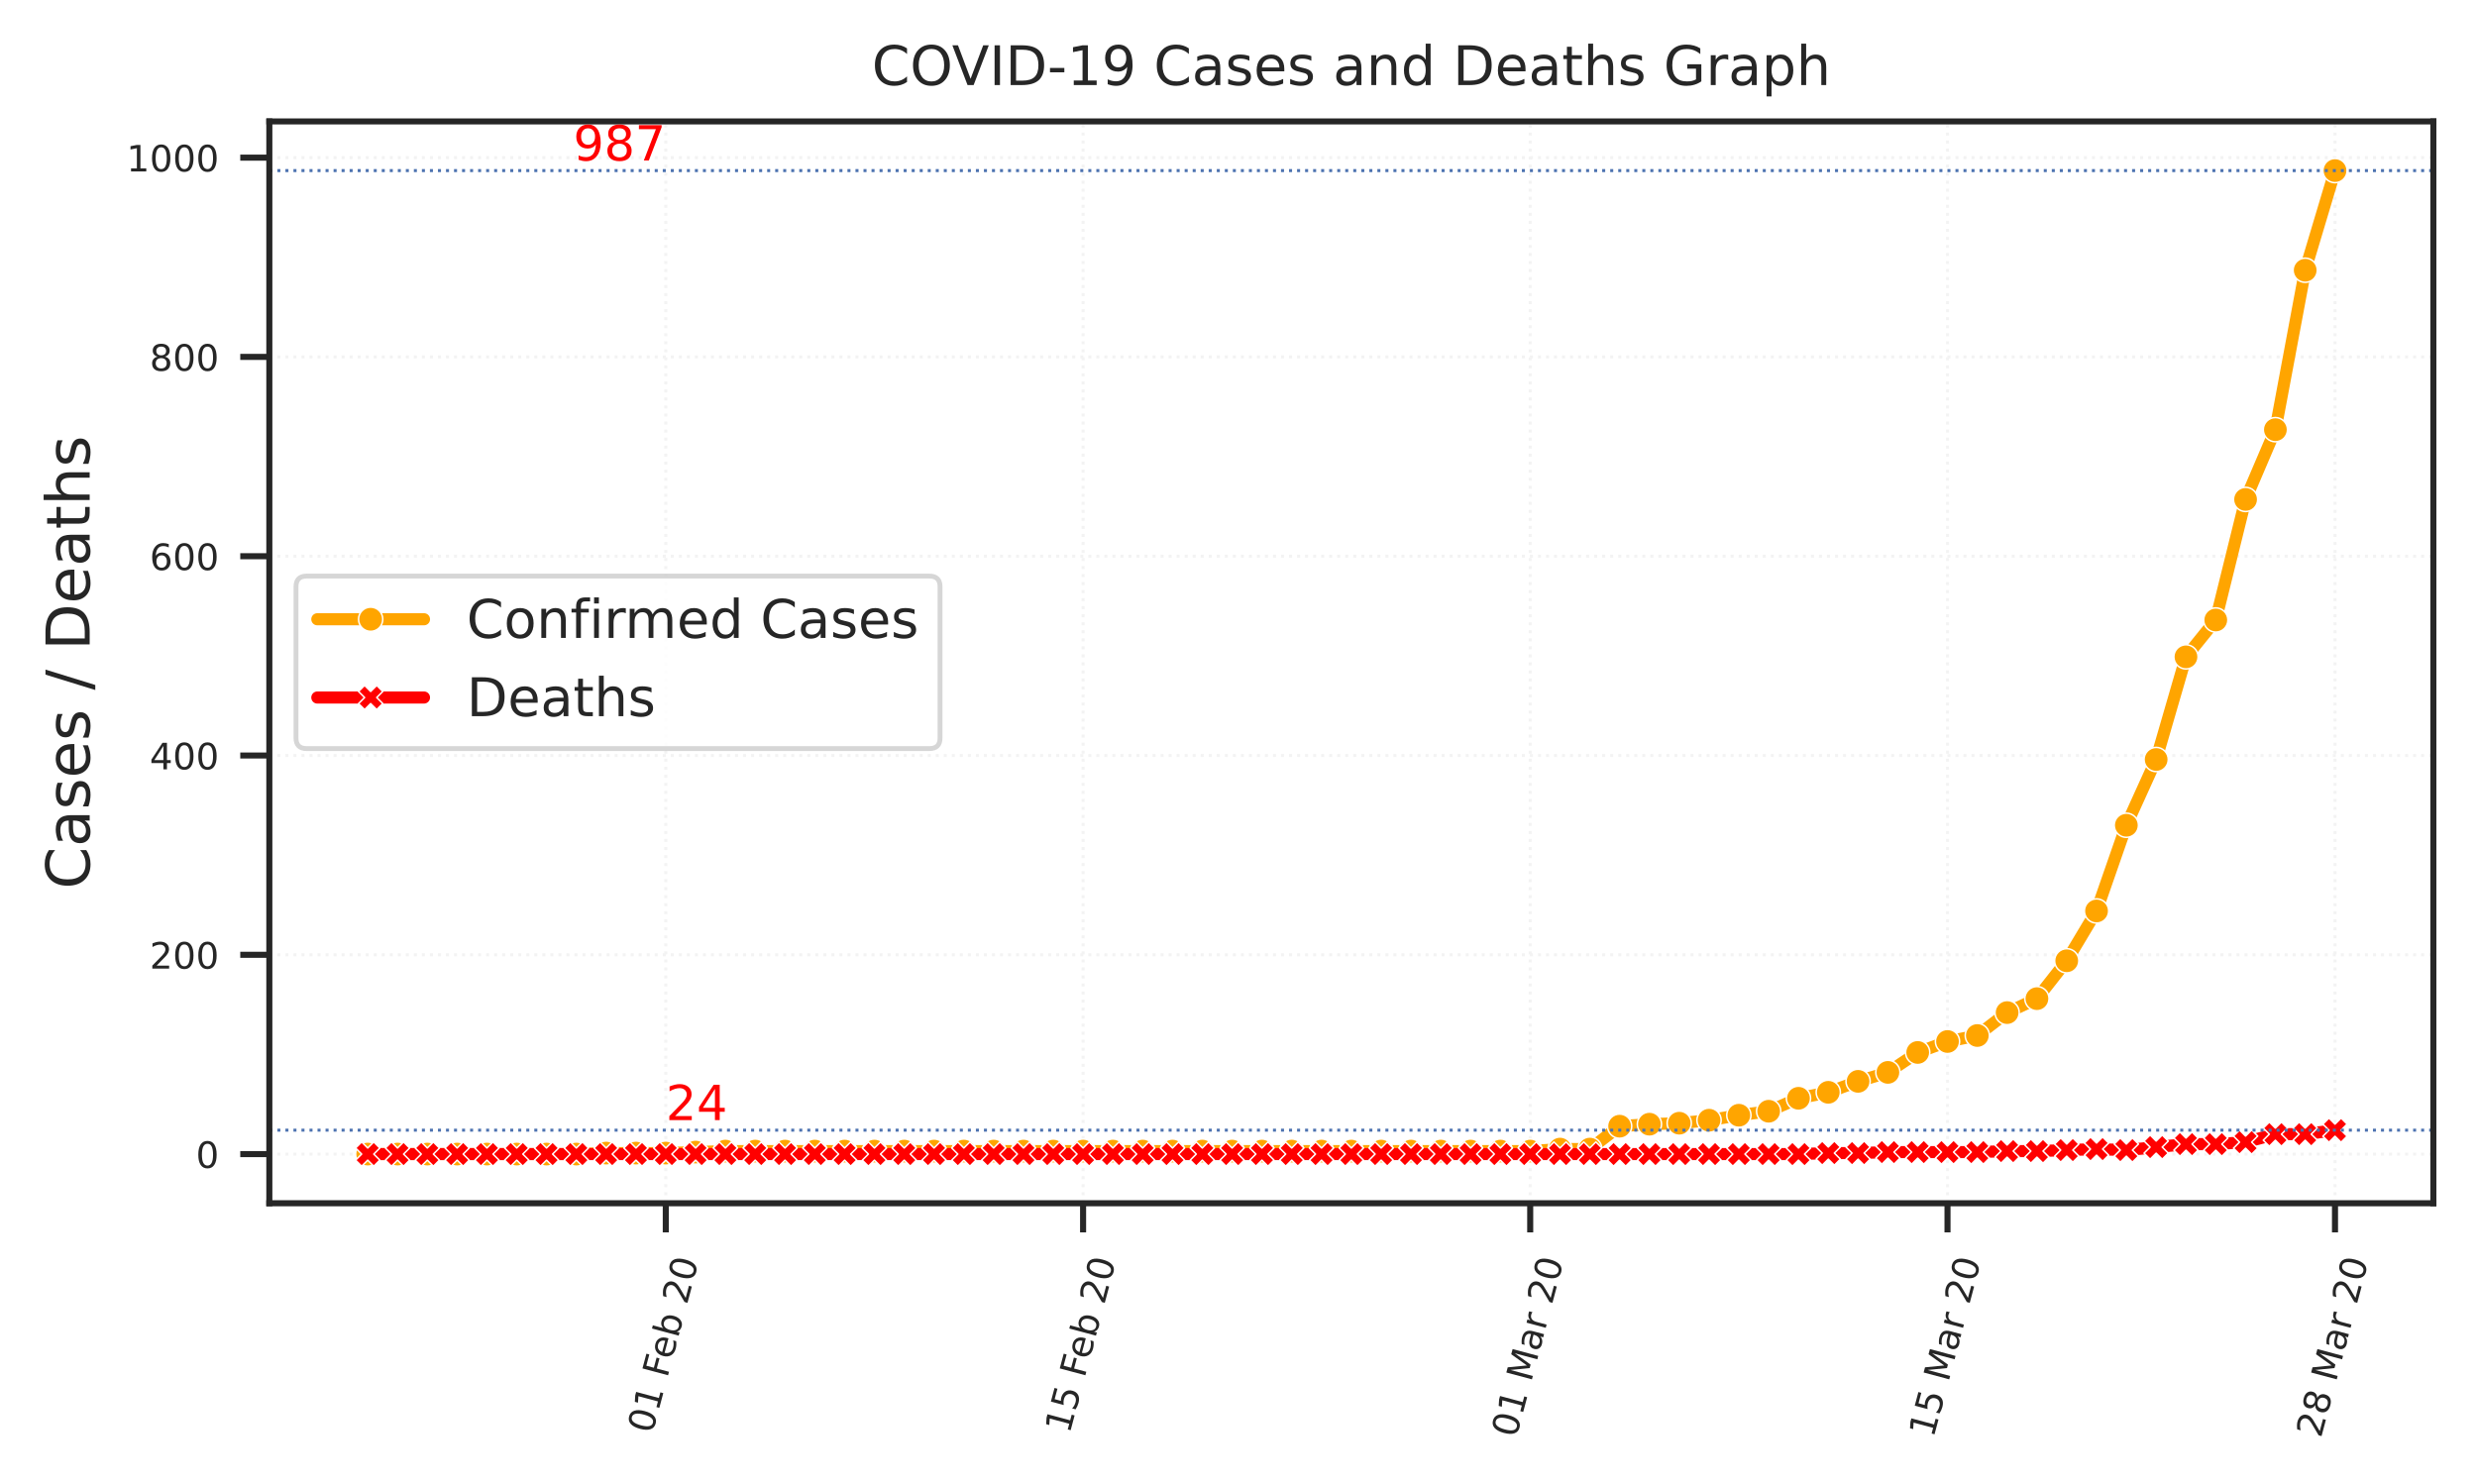 <?xml version="1.0" encoding="utf-8" standalone="no"?>
<!DOCTYPE svg PUBLIC "-//W3C//DTD SVG 1.1//EN"
  "http://www.w3.org/Graphics/SVG/1.1/DTD/svg11.dtd">
<!-- Created with matplotlib (https://matplotlib.org/) -->
<svg height="244.97pt" version="1.1" viewBox="0 0 408.768 244.97" width="408.768pt" xmlns="http://www.w3.org/2000/svg" xmlns:xlink="http://www.w3.org/1999/xlink">
 <defs>
  <style type="text/css">
*{stroke-linecap:butt;stroke-linejoin:round;}
  </style>
 </defs>
 <g id="figure_1">
  <g id="patch_1">
   <path d="M 0 244.97 
L 408.768 244.97 
L 408.768 0 
L 0 0 
z
" style="fill:#ffffff;"/>
  </g>
  <g id="axes_1">
   <g id="patch_2">
    <path d="M 44.448 198.599 
L 401.568 198.599 
L 401.568 20.039 
L 44.448 20.039 
z
" style="fill:#ffffff;"/>
   </g>
   <g id="matplotlib.axis_1">
    <g id="xtick_1">
     <g id="line2d_1">
      <path clip-path="url(#pe3c3635333)" d="M 109.871 198.599 
L 109.871 20.039 
" style="fill:none;stroke:#f3f3f3;stroke-dasharray:0.5,0.825;stroke-dashoffset:0;stroke-width:0.5;"/>
     </g>
     <g id="line2d_2">
      <defs>
       <path d="M 0 0 
L 0 4.8 
" id="m96d883cf6e" style="stroke:#262626;"/>
      </defs>
      <g>
       <use style="fill:#262626;stroke:#262626;" x="109.871" xlink:href="#m96d883cf6e" y="198.599"/>
      </g>
     </g>
     <g id="text_1">
      <!-- 01 Feb 20 -->
      <defs>
       <path d="M 31.781 66.406 
Q 24.172 66.406 20.328 58.906 
Q 16.5 51.422 16.5 36.375 
Q 16.5 21.391 20.328 13.891 
Q 24.172 6.391 31.781 6.391 
Q 39.453 6.391 43.281 13.891 
Q 47.125 21.391 47.125 36.375 
Q 47.125 51.422 43.281 58.906 
Q 39.453 66.406 31.781 66.406 
z
M 31.781 74.219 
Q 44.047 74.219 50.516 64.516 
Q 56.984 54.828 56.984 36.375 
Q 56.984 17.969 50.516 8.266 
Q 44.047 -1.422 31.781 -1.422 
Q 19.531 -1.422 13.062 8.266 
Q 6.594 17.969 6.594 36.375 
Q 6.594 54.828 13.062 64.516 
Q 19.531 74.219 31.781 74.219 
z
" id="DejaVuSans-48"/>
       <path d="M 12.406 8.297 
L 28.516 8.297 
L 28.516 63.922 
L 10.984 60.406 
L 10.984 69.391 
L 28.422 72.906 
L 38.281 72.906 
L 38.281 8.297 
L 54.391 8.297 
L 54.391 0 
L 12.406 0 
z
" id="DejaVuSans-49"/>
       <path id="DejaVuSans-32"/>
       <path d="M 9.812 72.906 
L 51.703 72.906 
L 51.703 64.594 
L 19.672 64.594 
L 19.672 43.109 
L 48.578 43.109 
L 48.578 34.812 
L 19.672 34.812 
L 19.672 0 
L 9.812 0 
z
" id="DejaVuSans-70"/>
       <path d="M 56.203 29.594 
L 56.203 25.203 
L 14.891 25.203 
Q 15.484 15.922 20.484 11.062 
Q 25.484 6.203 34.422 6.203 
Q 39.594 6.203 44.453 7.469 
Q 49.312 8.734 54.109 11.281 
L 54.109 2.781 
Q 49.266 0.734 44.188 -0.344 
Q 39.109 -1.422 33.891 -1.422 
Q 20.797 -1.422 13.156 6.188 
Q 5.516 13.812 5.516 26.812 
Q 5.516 40.234 12.766 48.109 
Q 20.016 56 32.328 56 
Q 43.359 56 49.781 48.891 
Q 56.203 41.797 56.203 29.594 
z
M 47.219 32.234 
Q 47.125 39.594 43.094 43.984 
Q 39.062 48.391 32.422 48.391 
Q 24.906 48.391 20.391 44.141 
Q 15.875 39.891 15.188 32.172 
z
" id="DejaVuSans-101"/>
       <path d="M 48.688 27.297 
Q 48.688 37.203 44.609 42.844 
Q 40.531 48.484 33.406 48.484 
Q 26.266 48.484 22.188 42.844 
Q 18.109 37.203 18.109 27.297 
Q 18.109 17.391 22.188 11.75 
Q 26.266 6.109 33.406 6.109 
Q 40.531 6.109 44.609 11.75 
Q 48.688 17.391 48.688 27.297 
z
M 18.109 46.391 
Q 20.953 51.266 25.266 53.625 
Q 29.594 56 35.594 56 
Q 45.562 56 51.781 48.094 
Q 58.016 40.188 58.016 27.297 
Q 58.016 14.406 51.781 6.484 
Q 45.562 -1.422 35.594 -1.422 
Q 29.594 -1.422 25.266 0.953 
Q 20.953 3.328 18.109 8.203 
L 18.109 0 
L 9.078 0 
L 9.078 75.984 
L 18.109 75.984 
z
" id="DejaVuSans-98"/>
       <path d="M 19.188 8.297 
L 53.609 8.297 
L 53.609 0 
L 7.328 0 
L 7.328 8.297 
Q 12.938 14.109 22.625 23.891 
Q 32.328 33.688 34.812 36.531 
Q 39.547 41.844 41.422 45.531 
Q 43.312 49.219 43.312 52.781 
Q 43.312 58.594 39.234 62.25 
Q 35.156 65.922 28.609 65.922 
Q 23.969 65.922 18.812 64.312 
Q 13.672 62.703 7.812 59.422 
L 7.812 69.391 
Q 13.766 71.781 18.938 73 
Q 24.125 74.219 28.422 74.219 
Q 39.75 74.219 46.484 68.547 
Q 53.219 62.891 53.219 53.422 
Q 53.219 48.922 51.531 44.891 
Q 49.859 40.875 45.406 35.406 
Q 44.188 33.984 37.641 27.219 
Q 31.109 20.453 19.188 8.297 
z
" id="DejaVuSans-50"/>
      </defs>
      <g style="fill:#262626;" transform="translate(107.626 236.772)rotate(-75)scale(0.06 -0.06)">
       <use xlink:href="#DejaVuSans-48"/>
       <use x="63.623" xlink:href="#DejaVuSans-49"/>
       <use x="127.246" xlink:href="#DejaVuSans-32"/>
       <use x="159.033" xlink:href="#DejaVuSans-70"/>
       <use x="211.053" xlink:href="#DejaVuSans-101"/>
       <use x="272.576" xlink:href="#DejaVuSans-98"/>
       <use x="336.053" xlink:href="#DejaVuSans-32"/>
       <use x="367.84" xlink:href="#DejaVuSans-50"/>
       <use x="431.463" xlink:href="#DejaVuSans-48"/>
      </g>
     </g>
    </g>
    <g id="xtick_2">
     <g id="line2d_3">
      <path clip-path="url(#pe3c3635333)" d="M 178.737 198.599 
L 178.737 20.039 
" style="fill:none;stroke:#f3f3f3;stroke-dasharray:0.5,0.825;stroke-dashoffset:0;stroke-width:0.5;"/>
     </g>
     <g id="line2d_4">
      <g>
       <use style="fill:#262626;stroke:#262626;" x="178.737" xlink:href="#m96d883cf6e" y="198.599"/>
      </g>
     </g>
     <g id="text_2">
      <!-- 15 Feb 20 -->
      <defs>
       <path d="M 10.797 72.906 
L 49.516 72.906 
L 49.516 64.594 
L 19.828 64.594 
L 19.828 46.734 
Q 21.969 47.469 24.109 47.828 
Q 26.266 48.188 28.422 48.188 
Q 40.625 48.188 47.75 41.5 
Q 54.891 34.812 54.891 23.391 
Q 54.891 11.625 47.562 5.094 
Q 40.234 -1.422 26.906 -1.422 
Q 22.312 -1.422 17.547 -0.641 
Q 12.797 0.141 7.719 1.703 
L 7.719 11.625 
Q 12.109 9.234 16.797 8.062 
Q 21.484 6.891 26.703 6.891 
Q 35.156 6.891 40.078 11.328 
Q 45.016 15.766 45.016 23.391 
Q 45.016 31 40.078 35.438 
Q 35.156 39.891 26.703 39.891 
Q 22.75 39.891 18.812 39.016 
Q 14.891 38.141 10.797 36.281 
z
" id="DejaVuSans-53"/>
      </defs>
      <g style="fill:#262626;" transform="translate(176.492 236.772)rotate(-75)scale(0.06 -0.06)">
       <use xlink:href="#DejaVuSans-49"/>
       <use x="63.623" xlink:href="#DejaVuSans-53"/>
       <use x="127.246" xlink:href="#DejaVuSans-32"/>
       <use x="159.033" xlink:href="#DejaVuSans-70"/>
       <use x="211.053" xlink:href="#DejaVuSans-101"/>
       <use x="272.576" xlink:href="#DejaVuSans-98"/>
       <use x="336.053" xlink:href="#DejaVuSans-32"/>
       <use x="367.84" xlink:href="#DejaVuSans-50"/>
       <use x="431.463" xlink:href="#DejaVuSans-48"/>
      </g>
     </g>
    </g>
    <g id="xtick_3">
     <g id="line2d_5">
      <path clip-path="url(#pe3c3635333)" d="M 252.522 198.599 
L 252.522 20.039 
" style="fill:none;stroke:#f3f3f3;stroke-dasharray:0.5,0.825;stroke-dashoffset:0;stroke-width:0.5;"/>
     </g>
     <g id="line2d_6">
      <g>
       <use style="fill:#262626;stroke:#262626;" x="252.522" xlink:href="#m96d883cf6e" y="198.599"/>
      </g>
     </g>
     <g id="text_3">
      <!-- 01 Mar 20 -->
      <defs>
       <path d="M 9.812 72.906 
L 24.516 72.906 
L 43.109 23.297 
L 61.812 72.906 
L 76.516 72.906 
L 76.516 0 
L 66.891 0 
L 66.891 64.016 
L 48.094 14.016 
L 38.188 14.016 
L 19.391 64.016 
L 19.391 0 
L 9.812 0 
z
" id="DejaVuSans-77"/>
       <path d="M 34.281 27.484 
Q 23.391 27.484 19.188 25 
Q 14.984 22.516 14.984 16.5 
Q 14.984 11.719 18.141 8.906 
Q 21.297 6.109 26.703 6.109 
Q 34.188 6.109 38.703 11.406 
Q 43.219 16.703 43.219 25.484 
L 43.219 27.484 
z
M 52.203 31.203 
L 52.203 0 
L 43.219 0 
L 43.219 8.297 
Q 40.141 3.328 35.547 0.953 
Q 30.953 -1.422 24.312 -1.422 
Q 15.922 -1.422 10.953 3.297 
Q 6 8.016 6 15.922 
Q 6 25.141 12.172 29.828 
Q 18.359 34.516 30.609 34.516 
L 43.219 34.516 
L 43.219 35.406 
Q 43.219 41.609 39.141 45 
Q 35.062 48.391 27.688 48.391 
Q 23 48.391 18.547 47.266 
Q 14.109 46.141 10.016 43.891 
L 10.016 52.203 
Q 14.938 54.109 19.578 55.047 
Q 24.219 56 28.609 56 
Q 40.484 56 46.344 49.844 
Q 52.203 43.703 52.203 31.203 
z
" id="DejaVuSans-97"/>
       <path d="M 41.109 46.297 
Q 39.594 47.172 37.812 47.578 
Q 36.031 48 33.891 48 
Q 26.266 48 22.188 43.047 
Q 18.109 38.094 18.109 28.812 
L 18.109 0 
L 9.078 0 
L 9.078 54.688 
L 18.109 54.688 
L 18.109 46.188 
Q 20.953 51.172 25.484 53.578 
Q 30.031 56 36.531 56 
Q 37.453 56 38.578 55.875 
Q 39.703 55.766 41.062 55.516 
z
" id="DejaVuSans-114"/>
      </defs>
      <g style="fill:#262626;" transform="translate(250.187 237.447)rotate(-75)scale(0.06 -0.06)">
       <use xlink:href="#DejaVuSans-48"/>
       <use x="63.623" xlink:href="#DejaVuSans-49"/>
       <use x="127.246" xlink:href="#DejaVuSans-32"/>
       <use x="159.033" xlink:href="#DejaVuSans-77"/>
       <use x="245.312" xlink:href="#DejaVuSans-97"/>
       <use x="306.592" xlink:href="#DejaVuSans-114"/>
       <use x="347.705" xlink:href="#DejaVuSans-32"/>
       <use x="379.492" xlink:href="#DejaVuSans-50"/>
       <use x="443.115" xlink:href="#DejaVuSans-48"/>
      </g>
     </g>
    </g>
    <g id="xtick_4">
     <g id="line2d_7">
      <path clip-path="url(#pe3c3635333)" d="M 321.388 198.599 
L 321.388 20.039 
" style="fill:none;stroke:#f3f3f3;stroke-dasharray:0.5,0.825;stroke-dashoffset:0;stroke-width:0.5;"/>
     </g>
     <g id="line2d_8">
      <g>
       <use style="fill:#262626;stroke:#262626;" x="321.388" xlink:href="#m96d883cf6e" y="198.599"/>
      </g>
     </g>
     <g id="text_4">
      <!-- 15 Mar 20 -->
      <g style="fill:#262626;" transform="translate(319.053 237.447)rotate(-75)scale(0.06 -0.06)">
       <use xlink:href="#DejaVuSans-49"/>
       <use x="63.623" xlink:href="#DejaVuSans-53"/>
       <use x="127.246" xlink:href="#DejaVuSans-32"/>
       <use x="159.033" xlink:href="#DejaVuSans-77"/>
       <use x="245.312" xlink:href="#DejaVuSans-97"/>
       <use x="306.592" xlink:href="#DejaVuSans-114"/>
       <use x="347.705" xlink:href="#DejaVuSans-32"/>
       <use x="379.492" xlink:href="#DejaVuSans-50"/>
       <use x="443.115" xlink:href="#DejaVuSans-48"/>
      </g>
     </g>
    </g>
    <g id="xtick_5">
     <g id="line2d_9">
      <path clip-path="url(#pe3c3635333)" d="M 385.335 198.599 
L 385.335 20.039 
" style="fill:none;stroke:#f3f3f3;stroke-dasharray:0.5,0.825;stroke-dashoffset:0;stroke-width:0.5;"/>
     </g>
     <g id="line2d_10">
      <g>
       <use style="fill:#262626;stroke:#262626;" x="385.335" xlink:href="#m96d883cf6e" y="198.599"/>
      </g>
     </g>
     <g id="text_5">
      <!-- 28 Mar 20 -->
      <defs>
       <path d="M 31.781 34.625 
Q 24.75 34.625 20.719 30.859 
Q 16.703 27.094 16.703 20.516 
Q 16.703 13.922 20.719 10.156 
Q 24.75 6.391 31.781 6.391 
Q 38.812 6.391 42.859 10.172 
Q 46.922 13.969 46.922 20.516 
Q 46.922 27.094 42.891 30.859 
Q 38.875 34.625 31.781 34.625 
z
M 21.922 38.812 
Q 15.578 40.375 12.031 44.719 
Q 8.5 49.078 8.5 55.328 
Q 8.5 64.062 14.719 69.141 
Q 20.953 74.219 31.781 74.219 
Q 42.672 74.219 48.875 69.141 
Q 55.078 64.062 55.078 55.328 
Q 55.078 49.078 51.531 44.719 
Q 48 40.375 41.703 38.812 
Q 48.828 37.156 52.797 32.312 
Q 56.781 27.484 56.781 20.516 
Q 56.781 9.906 50.312 4.234 
Q 43.844 -1.422 31.781 -1.422 
Q 19.734 -1.422 13.25 4.234 
Q 6.781 9.906 6.781 20.516 
Q 6.781 27.484 10.781 32.312 
Q 14.797 37.156 21.922 38.812 
z
M 18.312 54.391 
Q 18.312 48.734 21.844 45.562 
Q 25.391 42.391 31.781 42.391 
Q 38.141 42.391 41.719 45.562 
Q 45.312 48.734 45.312 54.391 
Q 45.312 60.062 41.719 63.234 
Q 38.141 66.406 31.781 66.406 
Q 25.391 66.406 21.844 63.234 
Q 18.312 60.062 18.312 54.391 
z
" id="DejaVuSans-56"/>
      </defs>
      <g style="fill:#262626;" transform="translate(383 237.447)rotate(-75)scale(0.06 -0.06)">
       <use xlink:href="#DejaVuSans-50"/>
       <use x="63.623" xlink:href="#DejaVuSans-56"/>
       <use x="127.246" xlink:href="#DejaVuSans-32"/>
       <use x="159.033" xlink:href="#DejaVuSans-77"/>
       <use x="245.312" xlink:href="#DejaVuSans-97"/>
       <use x="306.592" xlink:href="#DejaVuSans-114"/>
       <use x="347.705" xlink:href="#DejaVuSans-32"/>
       <use x="379.492" xlink:href="#DejaVuSans-50"/>
       <use x="443.115" xlink:href="#DejaVuSans-48"/>
      </g>
     </g>
    </g>
   </g>
   <g id="matplotlib.axis_2">
    <g id="ytick_1">
     <g id="line2d_11">
      <path clip-path="url(#pe3c3635333)" d="M 44.448 190.482 
L 401.568 190.482 
" style="fill:none;stroke:#f3f3f3;stroke-dasharray:0.5,0.825;stroke-dashoffset:0;stroke-width:0.5;"/>
     </g>
     <g id="line2d_12">
      <defs>
       <path d="M 0 0 
L -4.8 0 
" id="m8b2ee5f49c" style="stroke:#262626;"/>
      </defs>
      <g>
       <use style="fill:#262626;stroke:#262626;" x="44.448" xlink:href="#m8b2ee5f49c" y="190.482"/>
      </g>
     </g>
     <g id="text_6">
      <!-- 0 -->
      <g style="fill:#262626;" transform="translate(32.331 192.762)scale(0.06 -0.06)">
       <use xlink:href="#DejaVuSans-48"/>
      </g>
     </g>
    </g>
    <g id="ytick_2">
     <g id="line2d_13">
      <path clip-path="url(#pe3c3635333)" d="M 44.448 157.589 
L 401.568 157.589 
" style="fill:none;stroke:#f3f3f3;stroke-dasharray:0.5,0.825;stroke-dashoffset:0;stroke-width:0.5;"/>
     </g>
     <g id="line2d_14">
      <g>
       <use style="fill:#262626;stroke:#262626;" x="44.448" xlink:href="#m8b2ee5f49c" y="157.589"/>
      </g>
     </g>
     <g id="text_7">
      <!-- 200 -->
      <g style="fill:#262626;" transform="translate(24.696 159.869)scale(0.06 -0.06)">
       <use xlink:href="#DejaVuSans-50"/>
       <use x="63.623" xlink:href="#DejaVuSans-48"/>
       <use x="127.246" xlink:href="#DejaVuSans-48"/>
      </g>
     </g>
    </g>
    <g id="ytick_3">
     <g id="line2d_15">
      <path clip-path="url(#pe3c3635333)" d="M 44.448 124.696 
L 401.568 124.696 
" style="fill:none;stroke:#f3f3f3;stroke-dasharray:0.5,0.825;stroke-dashoffset:0;stroke-width:0.5;"/>
     </g>
     <g id="line2d_16">
      <g>
       <use style="fill:#262626;stroke:#262626;" x="44.448" xlink:href="#m8b2ee5f49c" y="124.696"/>
      </g>
     </g>
     <g id="text_8">
      <!-- 400 -->
      <defs>
       <path d="M 37.797 64.312 
L 12.891 25.391 
L 37.797 25.391 
z
M 35.203 72.906 
L 47.609 72.906 
L 47.609 25.391 
L 58.016 25.391 
L 58.016 17.188 
L 47.609 17.188 
L 47.609 0 
L 37.797 0 
L 37.797 17.188 
L 4.891 17.188 
L 4.891 26.703 
z
" id="DejaVuSans-52"/>
      </defs>
      <g style="fill:#262626;" transform="translate(24.696 126.976)scale(0.06 -0.06)">
       <use xlink:href="#DejaVuSans-52"/>
       <use x="63.623" xlink:href="#DejaVuSans-48"/>
       <use x="127.246" xlink:href="#DejaVuSans-48"/>
      </g>
     </g>
    </g>
    <g id="ytick_4">
     <g id="line2d_17">
      <path clip-path="url(#pe3c3635333)" d="M 44.448 91.803 
L 401.568 91.803 
" style="fill:none;stroke:#f3f3f3;stroke-dasharray:0.5,0.825;stroke-dashoffset:0;stroke-width:0.5;"/>
     </g>
     <g id="line2d_18">
      <g>
       <use style="fill:#262626;stroke:#262626;" x="44.448" xlink:href="#m8b2ee5f49c" y="91.803"/>
      </g>
     </g>
     <g id="text_9">
      <!-- 600 -->
      <defs>
       <path d="M 33.016 40.375 
Q 26.375 40.375 22.484 35.828 
Q 18.609 31.297 18.609 23.391 
Q 18.609 15.531 22.484 10.953 
Q 26.375 6.391 33.016 6.391 
Q 39.656 6.391 43.531 10.953 
Q 47.406 15.531 47.406 23.391 
Q 47.406 31.297 43.531 35.828 
Q 39.656 40.375 33.016 40.375 
z
M 52.594 71.297 
L 52.594 62.312 
Q 48.875 64.062 45.094 64.984 
Q 41.312 65.922 37.594 65.922 
Q 27.828 65.922 22.672 59.328 
Q 17.531 52.734 16.797 39.406 
Q 19.672 43.656 24.016 45.922 
Q 28.375 48.188 33.594 48.188 
Q 44.578 48.188 50.953 41.516 
Q 57.328 34.859 57.328 23.391 
Q 57.328 12.156 50.688 5.359 
Q 44.047 -1.422 33.016 -1.422 
Q 20.359 -1.422 13.672 8.266 
Q 6.984 17.969 6.984 36.375 
Q 6.984 53.656 15.188 63.938 
Q 23.391 74.219 37.203 74.219 
Q 40.922 74.219 44.703 73.484 
Q 48.484 72.75 52.594 71.297 
z
" id="DejaVuSans-54"/>
      </defs>
      <g style="fill:#262626;" transform="translate(24.696 94.083)scale(0.06 -0.06)">
       <use xlink:href="#DejaVuSans-54"/>
       <use x="63.623" xlink:href="#DejaVuSans-48"/>
       <use x="127.246" xlink:href="#DejaVuSans-48"/>
      </g>
     </g>
    </g>
    <g id="ytick_5">
     <g id="line2d_19">
      <path clip-path="url(#pe3c3635333)" d="M 44.448 58.91 
L 401.568 58.91 
" style="fill:none;stroke:#f3f3f3;stroke-dasharray:0.5,0.825;stroke-dashoffset:0;stroke-width:0.5;"/>
     </g>
     <g id="line2d_20">
      <g>
       <use style="fill:#262626;stroke:#262626;" x="44.448" xlink:href="#m8b2ee5f49c" y="58.91"/>
      </g>
     </g>
     <g id="text_10">
      <!-- 800 -->
      <g style="fill:#262626;" transform="translate(24.696 61.19)scale(0.06 -0.06)">
       <use xlink:href="#DejaVuSans-56"/>
       <use x="63.623" xlink:href="#DejaVuSans-48"/>
       <use x="127.246" xlink:href="#DejaVuSans-48"/>
      </g>
     </g>
    </g>
    <g id="ytick_6">
     <g id="line2d_21">
      <path clip-path="url(#pe3c3635333)" d="M 44.448 26.017 
L 401.568 26.017 
" style="fill:none;stroke:#f3f3f3;stroke-dasharray:0.5,0.825;stroke-dashoffset:0;stroke-width:0.5;"/>
     </g>
     <g id="line2d_22">
      <g>
       <use style="fill:#262626;stroke:#262626;" x="44.448" xlink:href="#m8b2ee5f49c" y="26.017"/>
      </g>
     </g>
     <g id="text_11">
      <!-- 1000 -->
      <g style="fill:#262626;" transform="translate(20.878 28.296)scale(0.06 -0.06)">
       <use xlink:href="#DejaVuSans-49"/>
       <use x="63.623" xlink:href="#DejaVuSans-48"/>
       <use x="127.246" xlink:href="#DejaVuSans-48"/>
       <use x="190.869" xlink:href="#DejaVuSans-48"/>
      </g>
     </g>
    </g>
    <g id="text_12">
     <!-- Cases / Deaths -->
     <defs>
      <path d="M 64.406 67.281 
L 64.406 56.891 
Q 59.422 61.531 53.781 63.812 
Q 48.141 66.109 41.797 66.109 
Q 29.297 66.109 22.656 58.469 
Q 16.016 50.828 16.016 36.375 
Q 16.016 21.969 22.656 14.328 
Q 29.297 6.688 41.797 6.688 
Q 48.141 6.688 53.781 8.984 
Q 59.422 11.281 64.406 15.922 
L 64.406 5.609 
Q 59.234 2.094 53.438 0.328 
Q 47.656 -1.422 41.219 -1.422 
Q 24.656 -1.422 15.125 8.703 
Q 5.609 18.844 5.609 36.375 
Q 5.609 53.953 15.125 64.078 
Q 24.656 74.219 41.219 74.219 
Q 47.75 74.219 53.531 72.484 
Q 59.328 70.75 64.406 67.281 
z
" id="DejaVuSans-67"/>
      <path d="M 44.281 53.078 
L 44.281 44.578 
Q 40.484 46.531 36.375 47.5 
Q 32.281 48.484 27.875 48.484 
Q 21.188 48.484 17.844 46.438 
Q 14.5 44.391 14.5 40.281 
Q 14.5 37.156 16.891 35.375 
Q 19.281 33.594 26.516 31.984 
L 29.594 31.297 
Q 39.156 29.25 43.188 25.516 
Q 47.219 21.781 47.219 15.094 
Q 47.219 7.469 41.188 3.016 
Q 35.156 -1.422 24.609 -1.422 
Q 20.219 -1.422 15.453 -0.562 
Q 10.688 0.297 5.422 2 
L 5.422 11.281 
Q 10.406 8.688 15.234 7.391 
Q 20.062 6.109 24.812 6.109 
Q 31.156 6.109 34.562 8.281 
Q 37.984 10.453 37.984 14.406 
Q 37.984 18.062 35.516 20.016 
Q 33.062 21.969 24.703 23.781 
L 21.578 24.516 
Q 13.234 26.266 9.516 29.906 
Q 5.812 33.547 5.812 39.891 
Q 5.812 47.609 11.281 51.797 
Q 16.75 56 26.812 56 
Q 31.781 56 36.172 55.266 
Q 40.578 54.547 44.281 53.078 
z
" id="DejaVuSans-115"/>
      <path d="M 25.391 72.906 
L 33.688 72.906 
L 8.297 -9.281 
L 0 -9.281 
z
" id="DejaVuSans-47"/>
      <path d="M 19.672 64.797 
L 19.672 8.109 
L 31.594 8.109 
Q 46.688 8.109 53.688 14.938 
Q 60.688 21.781 60.688 36.531 
Q 60.688 51.172 53.688 57.984 
Q 46.688 64.797 31.594 64.797 
z
M 9.812 72.906 
L 30.078 72.906 
Q 51.266 72.906 61.172 64.094 
Q 71.094 55.281 71.094 36.531 
Q 71.094 17.672 61.125 8.828 
Q 51.172 0 30.078 0 
L 9.812 0 
z
" id="DejaVuSans-68"/>
      <path d="M 18.312 70.219 
L 18.312 54.688 
L 36.812 54.688 
L 36.812 47.703 
L 18.312 47.703 
L 18.312 18.016 
Q 18.312 11.328 20.141 9.422 
Q 21.969 7.516 27.594 7.516 
L 36.812 7.516 
L 36.812 0 
L 27.594 0 
Q 17.188 0 13.234 3.875 
Q 9.281 7.766 9.281 18.016 
L 9.281 47.703 
L 2.688 47.703 
L 2.688 54.688 
L 9.281 54.688 
L 9.281 70.219 
z
" id="DejaVuSans-116"/>
      <path d="M 54.891 33.016 
L 54.891 0 
L 45.906 0 
L 45.906 32.719 
Q 45.906 40.484 42.875 44.328 
Q 39.844 48.188 33.797 48.188 
Q 26.516 48.188 22.312 43.547 
Q 18.109 38.922 18.109 30.906 
L 18.109 0 
L 9.078 0 
L 9.078 75.984 
L 18.109 75.984 
L 18.109 46.188 
Q 21.344 51.125 25.703 53.562 
Q 30.078 56 35.797 56 
Q 45.219 56 50.047 50.172 
Q 54.891 44.344 54.891 33.016 
z
" id="DejaVuSans-104"/>
     </defs>
     <g style="fill:#262626;" transform="translate(14.798 146.747)rotate(-90)scale(0.1 -0.1)">
      <use xlink:href="#DejaVuSans-67"/>
      <use x="69.824" xlink:href="#DejaVuSans-97"/>
      <use x="131.104" xlink:href="#DejaVuSans-115"/>
      <use x="183.203" xlink:href="#DejaVuSans-101"/>
      <use x="244.727" xlink:href="#DejaVuSans-115"/>
      <use x="296.826" xlink:href="#DejaVuSans-32"/>
      <use x="328.613" xlink:href="#DejaVuSans-47"/>
      <use x="362.305" xlink:href="#DejaVuSans-32"/>
      <use x="394.092" xlink:href="#DejaVuSans-68"/>
      <use x="471.094" xlink:href="#DejaVuSans-101"/>
      <use x="532.617" xlink:href="#DejaVuSans-97"/>
      <use x="593.896" xlink:href="#DejaVuSans-116"/>
      <use x="633.105" xlink:href="#DejaVuSans-104"/>
      <use x="696.484" xlink:href="#DejaVuSans-115"/>
     </g>
    </g>
   </g>
   <g id="line2d_23">
    <path clip-path="url(#pe3c3635333)" d="M 60.681 190.482 
L 65.6 190.482 
L 70.519 190.482 
L 75.438 190.482 
L 80.357 190.482 
L 85.276 190.482 
L 90.195 190.482 
L 95.114 190.482 
L 100.033 190.318 
L 104.952 190.318 
L 109.871 190.318 
L 114.79 190.153 
L 119.709 189.989 
L 124.628 189.989 
L 129.547 189.989 
L 134.466 189.989 
L 139.385 189.989 
L 144.304 189.989 
L 149.223 189.989 
L 154.142 189.989 
L 159.061 189.989 
L 163.98 189.989 
L 168.899 189.989 
L 173.818 189.989 
L 178.737 189.989 
L 183.656 189.989 
L 188.575 189.989 
L 193.494 189.989 
L 198.413 189.989 
L 203.332 189.989 
L 208.251 189.989 
L 213.17 189.989 
L 218.089 189.989 
L 223.008 189.989 
L 227.927 189.989 
L 232.846 189.989 
L 237.765 189.989 
L 242.684 189.989 
L 247.603 189.989 
L 252.522 189.989 
L 257.441 189.66 
L 262.36 189.66 
L 267.279 185.877 
L 272.198 185.548 
L 277.117 185.384 
L 282.036 184.89 
L 286.955 184.068 
L 291.874 183.41 
L 296.793 181.272 
L 301.712 180.285 
L 306.631 178.476 
L 311.55 176.996 
L 316.469 173.707 
L 321.388 171.898 
L 326.307 170.911 
L 331.226 167.128 
L 336.145 164.826 
L 341.064 158.576 
L 345.983 150.353 
L 350.902 136.209 
L 355.821 125.354 
L 360.74 108.414 
L 365.659 102.329 
L 370.578 82.429 
L 375.497 70.916 
L 380.416 44.601 
L 385.335 28.155 
" style="fill:none;stroke:#ffa500;stroke-linecap:round;stroke-width:2;"/>
    <defs>
     <path d="M 0 2 
C 0.53 2 1.039 1.789 1.414 1.414 
C 1.789 1.039 2 0.53 2 0 
C 2 -0.53 1.789 -1.039 1.414 -1.414 
C 1.039 -1.789 0.53 -2 0 -2 
C -0.53 -2 -1.039 -1.789 -1.414 -1.414 
C -1.789 -1.039 -2 -0.53 -2 0 
C -2 0.53 -1.789 1.039 -1.414 1.414 
C -1.039 1.789 -0.53 2 0 2 
z
" id="m8df1555f9c" style="stroke:#ffffff;stroke-width:0.25;"/>
    </defs>
    <g clip-path="url(#pe3c3635333)">
     <use style="fill:#ffa500;stroke:#ffffff;stroke-width:0.25;" x="60.681" xlink:href="#m8df1555f9c" y="190.482"/>
     <use style="fill:#ffa500;stroke:#ffffff;stroke-width:0.25;" x="65.6" xlink:href="#m8df1555f9c" y="190.482"/>
     <use style="fill:#ffa500;stroke:#ffffff;stroke-width:0.25;" x="70.519" xlink:href="#m8df1555f9c" y="190.482"/>
     <use style="fill:#ffa500;stroke:#ffffff;stroke-width:0.25;" x="75.438" xlink:href="#m8df1555f9c" y="190.482"/>
     <use style="fill:#ffa500;stroke:#ffffff;stroke-width:0.25;" x="80.357" xlink:href="#m8df1555f9c" y="190.482"/>
     <use style="fill:#ffa500;stroke:#ffffff;stroke-width:0.25;" x="85.276" xlink:href="#m8df1555f9c" y="190.482"/>
     <use style="fill:#ffa500;stroke:#ffffff;stroke-width:0.25;" x="90.195" xlink:href="#m8df1555f9c" y="190.482"/>
     <use style="fill:#ffa500;stroke:#ffffff;stroke-width:0.25;" x="95.114" xlink:href="#m8df1555f9c" y="190.482"/>
     <use style="fill:#ffa500;stroke:#ffffff;stroke-width:0.25;" x="100.033" xlink:href="#m8df1555f9c" y="190.318"/>
     <use style="fill:#ffa500;stroke:#ffffff;stroke-width:0.25;" x="104.952" xlink:href="#m8df1555f9c" y="190.318"/>
     <use style="fill:#ffa500;stroke:#ffffff;stroke-width:0.25;" x="109.871" xlink:href="#m8df1555f9c" y="190.318"/>
     <use style="fill:#ffa500;stroke:#ffffff;stroke-width:0.25;" x="114.79" xlink:href="#m8df1555f9c" y="190.153"/>
     <use style="fill:#ffa500;stroke:#ffffff;stroke-width:0.25;" x="119.709" xlink:href="#m8df1555f9c" y="189.989"/>
     <use style="fill:#ffa500;stroke:#ffffff;stroke-width:0.25;" x="124.628" xlink:href="#m8df1555f9c" y="189.989"/>
     <use style="fill:#ffa500;stroke:#ffffff;stroke-width:0.25;" x="129.547" xlink:href="#m8df1555f9c" y="189.989"/>
     <use style="fill:#ffa500;stroke:#ffffff;stroke-width:0.25;" x="134.466" xlink:href="#m8df1555f9c" y="189.989"/>
     <use style="fill:#ffa500;stroke:#ffffff;stroke-width:0.25;" x="139.385" xlink:href="#m8df1555f9c" y="189.989"/>
     <use style="fill:#ffa500;stroke:#ffffff;stroke-width:0.25;" x="144.304" xlink:href="#m8df1555f9c" y="189.989"/>
     <use style="fill:#ffa500;stroke:#ffffff;stroke-width:0.25;" x="149.223" xlink:href="#m8df1555f9c" y="189.989"/>
     <use style="fill:#ffa500;stroke:#ffffff;stroke-width:0.25;" x="154.142" xlink:href="#m8df1555f9c" y="189.989"/>
     <use style="fill:#ffa500;stroke:#ffffff;stroke-width:0.25;" x="159.061" xlink:href="#m8df1555f9c" y="189.989"/>
     <use style="fill:#ffa500;stroke:#ffffff;stroke-width:0.25;" x="163.98" xlink:href="#m8df1555f9c" y="189.989"/>
     <use style="fill:#ffa500;stroke:#ffffff;stroke-width:0.25;" x="168.899" xlink:href="#m8df1555f9c" y="189.989"/>
     <use style="fill:#ffa500;stroke:#ffffff;stroke-width:0.25;" x="173.818" xlink:href="#m8df1555f9c" y="189.989"/>
     <use style="fill:#ffa500;stroke:#ffffff;stroke-width:0.25;" x="178.737" xlink:href="#m8df1555f9c" y="189.989"/>
     <use style="fill:#ffa500;stroke:#ffffff;stroke-width:0.25;" x="183.656" xlink:href="#m8df1555f9c" y="189.989"/>
     <use style="fill:#ffa500;stroke:#ffffff;stroke-width:0.25;" x="188.575" xlink:href="#m8df1555f9c" y="189.989"/>
     <use style="fill:#ffa500;stroke:#ffffff;stroke-width:0.25;" x="193.494" xlink:href="#m8df1555f9c" y="189.989"/>
     <use style="fill:#ffa500;stroke:#ffffff;stroke-width:0.25;" x="198.413" xlink:href="#m8df1555f9c" y="189.989"/>
     <use style="fill:#ffa500;stroke:#ffffff;stroke-width:0.25;" x="203.332" xlink:href="#m8df1555f9c" y="189.989"/>
     <use style="fill:#ffa500;stroke:#ffffff;stroke-width:0.25;" x="208.251" xlink:href="#m8df1555f9c" y="189.989"/>
     <use style="fill:#ffa500;stroke:#ffffff;stroke-width:0.25;" x="213.17" xlink:href="#m8df1555f9c" y="189.989"/>
     <use style="fill:#ffa500;stroke:#ffffff;stroke-width:0.25;" x="218.089" xlink:href="#m8df1555f9c" y="189.989"/>
     <use style="fill:#ffa500;stroke:#ffffff;stroke-width:0.25;" x="223.008" xlink:href="#m8df1555f9c" y="189.989"/>
     <use style="fill:#ffa500;stroke:#ffffff;stroke-width:0.25;" x="227.927" xlink:href="#m8df1555f9c" y="189.989"/>
     <use style="fill:#ffa500;stroke:#ffffff;stroke-width:0.25;" x="232.846" xlink:href="#m8df1555f9c" y="189.989"/>
     <use style="fill:#ffa500;stroke:#ffffff;stroke-width:0.25;" x="237.765" xlink:href="#m8df1555f9c" y="189.989"/>
     <use style="fill:#ffa500;stroke:#ffffff;stroke-width:0.25;" x="242.684" xlink:href="#m8df1555f9c" y="189.989"/>
     <use style="fill:#ffa500;stroke:#ffffff;stroke-width:0.25;" x="247.603" xlink:href="#m8df1555f9c" y="189.989"/>
     <use style="fill:#ffa500;stroke:#ffffff;stroke-width:0.25;" x="252.522" xlink:href="#m8df1555f9c" y="189.989"/>
     <use style="fill:#ffa500;stroke:#ffffff;stroke-width:0.25;" x="257.441" xlink:href="#m8df1555f9c" y="189.66"/>
     <use style="fill:#ffa500;stroke:#ffffff;stroke-width:0.25;" x="262.36" xlink:href="#m8df1555f9c" y="189.66"/>
     <use style="fill:#ffa500;stroke:#ffffff;stroke-width:0.25;" x="267.279" xlink:href="#m8df1555f9c" y="185.877"/>
     <use style="fill:#ffa500;stroke:#ffffff;stroke-width:0.25;" x="272.198" xlink:href="#m8df1555f9c" y="185.548"/>
     <use style="fill:#ffa500;stroke:#ffffff;stroke-width:0.25;" x="277.117" xlink:href="#m8df1555f9c" y="185.384"/>
     <use style="fill:#ffa500;stroke:#ffffff;stroke-width:0.25;" x="282.036" xlink:href="#m8df1555f9c" y="184.89"/>
     <use style="fill:#ffa500;stroke:#ffffff;stroke-width:0.25;" x="286.955" xlink:href="#m8df1555f9c" y="184.068"/>
     <use style="fill:#ffa500;stroke:#ffffff;stroke-width:0.25;" x="291.874" xlink:href="#m8df1555f9c" y="183.41"/>
     <use style="fill:#ffa500;stroke:#ffffff;stroke-width:0.25;" x="296.793" xlink:href="#m8df1555f9c" y="181.272"/>
     <use style="fill:#ffa500;stroke:#ffffff;stroke-width:0.25;" x="301.712" xlink:href="#m8df1555f9c" y="180.285"/>
     <use style="fill:#ffa500;stroke:#ffffff;stroke-width:0.25;" x="306.631" xlink:href="#m8df1555f9c" y="178.476"/>
     <use style="fill:#ffa500;stroke:#ffffff;stroke-width:0.25;" x="311.55" xlink:href="#m8df1555f9c" y="176.996"/>
     <use style="fill:#ffa500;stroke:#ffffff;stroke-width:0.25;" x="316.469" xlink:href="#m8df1555f9c" y="173.707"/>
     <use style="fill:#ffa500;stroke:#ffffff;stroke-width:0.25;" x="321.388" xlink:href="#m8df1555f9c" y="171.898"/>
     <use style="fill:#ffa500;stroke:#ffffff;stroke-width:0.25;" x="326.307" xlink:href="#m8df1555f9c" y="170.911"/>
     <use style="fill:#ffa500;stroke:#ffffff;stroke-width:0.25;" x="331.226" xlink:href="#m8df1555f9c" y="167.128"/>
     <use style="fill:#ffa500;stroke:#ffffff;stroke-width:0.25;" x="336.145" xlink:href="#m8df1555f9c" y="164.826"/>
     <use style="fill:#ffa500;stroke:#ffffff;stroke-width:0.25;" x="341.064" xlink:href="#m8df1555f9c" y="158.576"/>
     <use style="fill:#ffa500;stroke:#ffffff;stroke-width:0.25;" x="345.983" xlink:href="#m8df1555f9c" y="150.353"/>
     <use style="fill:#ffa500;stroke:#ffffff;stroke-width:0.25;" x="350.902" xlink:href="#m8df1555f9c" y="136.209"/>
     <use style="fill:#ffa500;stroke:#ffffff;stroke-width:0.25;" x="355.821" xlink:href="#m8df1555f9c" y="125.354"/>
     <use style="fill:#ffa500;stroke:#ffffff;stroke-width:0.25;" x="360.74" xlink:href="#m8df1555f9c" y="108.414"/>
     <use style="fill:#ffa500;stroke:#ffffff;stroke-width:0.25;" x="365.659" xlink:href="#m8df1555f9c" y="102.329"/>
     <use style="fill:#ffa500;stroke:#ffffff;stroke-width:0.25;" x="370.578" xlink:href="#m8df1555f9c" y="82.429"/>
     <use style="fill:#ffa500;stroke:#ffffff;stroke-width:0.25;" x="375.497" xlink:href="#m8df1555f9c" y="70.916"/>
     <use style="fill:#ffa500;stroke:#ffffff;stroke-width:0.25;" x="380.416" xlink:href="#m8df1555f9c" y="44.601"/>
     <use style="fill:#ffa500;stroke:#ffffff;stroke-width:0.25;" x="385.335" xlink:href="#m8df1555f9c" y="28.155"/>
    </g>
   </g>
   <g id="line2d_24">
    <path clip-path="url(#pe3c3635333)" d="M 60.681 190.482 
L 65.6 190.482 
L 70.519 190.482 
L 75.438 190.482 
L 80.357 190.482 
L 85.276 190.482 
L 90.195 190.482 
L 95.114 190.482 
L 100.033 190.482 
L 104.952 190.482 
L 109.871 190.482 
L 114.79 190.482 
L 119.709 190.482 
L 124.628 190.482 
L 129.547 190.482 
L 134.466 190.482 
L 139.385 190.482 
L 144.304 190.482 
L 149.223 190.482 
L 154.142 190.482 
L 159.061 190.482 
L 163.98 190.482 
L 168.899 190.482 
L 173.818 190.482 
L 178.737 190.482 
L 183.656 190.482 
L 188.575 190.482 
L 193.494 190.482 
L 198.413 190.482 
L 203.332 190.482 
L 208.251 190.482 
L 213.17 190.482 
L 218.089 190.482 
L 223.008 190.482 
L 227.927 190.482 
L 232.846 190.482 
L 237.765 190.482 
L 242.684 190.482 
L 247.603 190.482 
L 252.522 190.482 
L 257.441 190.482 
L 262.36 190.482 
L 267.279 190.482 
L 272.198 190.482 
L 277.117 190.482 
L 282.036 190.482 
L 286.955 190.482 
L 291.874 190.482 
L 296.793 190.482 
L 301.712 190.318 
L 306.631 190.318 
L 311.55 190.153 
L 316.469 190.153 
L 321.388 190.153 
L 326.307 190.153 
L 331.226 189.989 
L 336.145 189.989 
L 341.064 189.824 
L 345.983 189.66 
L 350.902 189.824 
L 355.821 189.331 
L 360.74 188.838 
L 365.659 188.838 
L 370.578 188.509 
L 375.497 187.193 
L 380.416 187.193 
L 385.335 186.535 
" style="fill:none;stroke:#ff0000;stroke-linecap:round;stroke-width:2;"/>
    <defs>
     <path d="M -1 2 
L 0 1 
L 1 2 
L 2 1 
L 1 0 
L 2 -1 
L 1 -2 
L 0 -1 
L -1 -2 
L -2 -1 
L -1 0 
L -2 1 
z
" id="med9dca94b1" style="stroke:#ffffff;stroke-linejoin:miter;stroke-width:0.25;"/>
    </defs>
    <g clip-path="url(#pe3c3635333)">
     <use style="fill:#ff0000;stroke:#ffffff;stroke-linejoin:miter;stroke-width:0.25;" x="60.681" xlink:href="#med9dca94b1" y="190.482"/>
     <use style="fill:#ff0000;stroke:#ffffff;stroke-linejoin:miter;stroke-width:0.25;" x="65.6" xlink:href="#med9dca94b1" y="190.482"/>
     <use style="fill:#ff0000;stroke:#ffffff;stroke-linejoin:miter;stroke-width:0.25;" x="70.519" xlink:href="#med9dca94b1" y="190.482"/>
     <use style="fill:#ff0000;stroke:#ffffff;stroke-linejoin:miter;stroke-width:0.25;" x="75.438" xlink:href="#med9dca94b1" y="190.482"/>
     <use style="fill:#ff0000;stroke:#ffffff;stroke-linejoin:miter;stroke-width:0.25;" x="80.357" xlink:href="#med9dca94b1" y="190.482"/>
     <use style="fill:#ff0000;stroke:#ffffff;stroke-linejoin:miter;stroke-width:0.25;" x="85.276" xlink:href="#med9dca94b1" y="190.482"/>
     <use style="fill:#ff0000;stroke:#ffffff;stroke-linejoin:miter;stroke-width:0.25;" x="90.195" xlink:href="#med9dca94b1" y="190.482"/>
     <use style="fill:#ff0000;stroke:#ffffff;stroke-linejoin:miter;stroke-width:0.25;" x="95.114" xlink:href="#med9dca94b1" y="190.482"/>
     <use style="fill:#ff0000;stroke:#ffffff;stroke-linejoin:miter;stroke-width:0.25;" x="100.033" xlink:href="#med9dca94b1" y="190.482"/>
     <use style="fill:#ff0000;stroke:#ffffff;stroke-linejoin:miter;stroke-width:0.25;" x="104.952" xlink:href="#med9dca94b1" y="190.482"/>
     <use style="fill:#ff0000;stroke:#ffffff;stroke-linejoin:miter;stroke-width:0.25;" x="109.871" xlink:href="#med9dca94b1" y="190.482"/>
     <use style="fill:#ff0000;stroke:#ffffff;stroke-linejoin:miter;stroke-width:0.25;" x="114.79" xlink:href="#med9dca94b1" y="190.482"/>
     <use style="fill:#ff0000;stroke:#ffffff;stroke-linejoin:miter;stroke-width:0.25;" x="119.709" xlink:href="#med9dca94b1" y="190.482"/>
     <use style="fill:#ff0000;stroke:#ffffff;stroke-linejoin:miter;stroke-width:0.25;" x="124.628" xlink:href="#med9dca94b1" y="190.482"/>
     <use style="fill:#ff0000;stroke:#ffffff;stroke-linejoin:miter;stroke-width:0.25;" x="129.547" xlink:href="#med9dca94b1" y="190.482"/>
     <use style="fill:#ff0000;stroke:#ffffff;stroke-linejoin:miter;stroke-width:0.25;" x="134.466" xlink:href="#med9dca94b1" y="190.482"/>
     <use style="fill:#ff0000;stroke:#ffffff;stroke-linejoin:miter;stroke-width:0.25;" x="139.385" xlink:href="#med9dca94b1" y="190.482"/>
     <use style="fill:#ff0000;stroke:#ffffff;stroke-linejoin:miter;stroke-width:0.25;" x="144.304" xlink:href="#med9dca94b1" y="190.482"/>
     <use style="fill:#ff0000;stroke:#ffffff;stroke-linejoin:miter;stroke-width:0.25;" x="149.223" xlink:href="#med9dca94b1" y="190.482"/>
     <use style="fill:#ff0000;stroke:#ffffff;stroke-linejoin:miter;stroke-width:0.25;" x="154.142" xlink:href="#med9dca94b1" y="190.482"/>
     <use style="fill:#ff0000;stroke:#ffffff;stroke-linejoin:miter;stroke-width:0.25;" x="159.061" xlink:href="#med9dca94b1" y="190.482"/>
     <use style="fill:#ff0000;stroke:#ffffff;stroke-linejoin:miter;stroke-width:0.25;" x="163.98" xlink:href="#med9dca94b1" y="190.482"/>
     <use style="fill:#ff0000;stroke:#ffffff;stroke-linejoin:miter;stroke-width:0.25;" x="168.899" xlink:href="#med9dca94b1" y="190.482"/>
     <use style="fill:#ff0000;stroke:#ffffff;stroke-linejoin:miter;stroke-width:0.25;" x="173.818" xlink:href="#med9dca94b1" y="190.482"/>
     <use style="fill:#ff0000;stroke:#ffffff;stroke-linejoin:miter;stroke-width:0.25;" x="178.737" xlink:href="#med9dca94b1" y="190.482"/>
     <use style="fill:#ff0000;stroke:#ffffff;stroke-linejoin:miter;stroke-width:0.25;" x="183.656" xlink:href="#med9dca94b1" y="190.482"/>
     <use style="fill:#ff0000;stroke:#ffffff;stroke-linejoin:miter;stroke-width:0.25;" x="188.575" xlink:href="#med9dca94b1" y="190.482"/>
     <use style="fill:#ff0000;stroke:#ffffff;stroke-linejoin:miter;stroke-width:0.25;" x="193.494" xlink:href="#med9dca94b1" y="190.482"/>
     <use style="fill:#ff0000;stroke:#ffffff;stroke-linejoin:miter;stroke-width:0.25;" x="198.413" xlink:href="#med9dca94b1" y="190.482"/>
     <use style="fill:#ff0000;stroke:#ffffff;stroke-linejoin:miter;stroke-width:0.25;" x="203.332" xlink:href="#med9dca94b1" y="190.482"/>
     <use style="fill:#ff0000;stroke:#ffffff;stroke-linejoin:miter;stroke-width:0.25;" x="208.251" xlink:href="#med9dca94b1" y="190.482"/>
     <use style="fill:#ff0000;stroke:#ffffff;stroke-linejoin:miter;stroke-width:0.25;" x="213.17" xlink:href="#med9dca94b1" y="190.482"/>
     <use style="fill:#ff0000;stroke:#ffffff;stroke-linejoin:miter;stroke-width:0.25;" x="218.089" xlink:href="#med9dca94b1" y="190.482"/>
     <use style="fill:#ff0000;stroke:#ffffff;stroke-linejoin:miter;stroke-width:0.25;" x="223.008" xlink:href="#med9dca94b1" y="190.482"/>
     <use style="fill:#ff0000;stroke:#ffffff;stroke-linejoin:miter;stroke-width:0.25;" x="227.927" xlink:href="#med9dca94b1" y="190.482"/>
     <use style="fill:#ff0000;stroke:#ffffff;stroke-linejoin:miter;stroke-width:0.25;" x="232.846" xlink:href="#med9dca94b1" y="190.482"/>
     <use style="fill:#ff0000;stroke:#ffffff;stroke-linejoin:miter;stroke-width:0.25;" x="237.765" xlink:href="#med9dca94b1" y="190.482"/>
     <use style="fill:#ff0000;stroke:#ffffff;stroke-linejoin:miter;stroke-width:0.25;" x="242.684" xlink:href="#med9dca94b1" y="190.482"/>
     <use style="fill:#ff0000;stroke:#ffffff;stroke-linejoin:miter;stroke-width:0.25;" x="247.603" xlink:href="#med9dca94b1" y="190.482"/>
     <use style="fill:#ff0000;stroke:#ffffff;stroke-linejoin:miter;stroke-width:0.25;" x="252.522" xlink:href="#med9dca94b1" y="190.482"/>
     <use style="fill:#ff0000;stroke:#ffffff;stroke-linejoin:miter;stroke-width:0.25;" x="257.441" xlink:href="#med9dca94b1" y="190.482"/>
     <use style="fill:#ff0000;stroke:#ffffff;stroke-linejoin:miter;stroke-width:0.25;" x="262.36" xlink:href="#med9dca94b1" y="190.482"/>
     <use style="fill:#ff0000;stroke:#ffffff;stroke-linejoin:miter;stroke-width:0.25;" x="267.279" xlink:href="#med9dca94b1" y="190.482"/>
     <use style="fill:#ff0000;stroke:#ffffff;stroke-linejoin:miter;stroke-width:0.25;" x="272.198" xlink:href="#med9dca94b1" y="190.482"/>
     <use style="fill:#ff0000;stroke:#ffffff;stroke-linejoin:miter;stroke-width:0.25;" x="277.117" xlink:href="#med9dca94b1" y="190.482"/>
     <use style="fill:#ff0000;stroke:#ffffff;stroke-linejoin:miter;stroke-width:0.25;" x="282.036" xlink:href="#med9dca94b1" y="190.482"/>
     <use style="fill:#ff0000;stroke:#ffffff;stroke-linejoin:miter;stroke-width:0.25;" x="286.955" xlink:href="#med9dca94b1" y="190.482"/>
     <use style="fill:#ff0000;stroke:#ffffff;stroke-linejoin:miter;stroke-width:0.25;" x="291.874" xlink:href="#med9dca94b1" y="190.482"/>
     <use style="fill:#ff0000;stroke:#ffffff;stroke-linejoin:miter;stroke-width:0.25;" x="296.793" xlink:href="#med9dca94b1" y="190.482"/>
     <use style="fill:#ff0000;stroke:#ffffff;stroke-linejoin:miter;stroke-width:0.25;" x="301.712" xlink:href="#med9dca94b1" y="190.318"/>
     <use style="fill:#ff0000;stroke:#ffffff;stroke-linejoin:miter;stroke-width:0.25;" x="306.631" xlink:href="#med9dca94b1" y="190.318"/>
     <use style="fill:#ff0000;stroke:#ffffff;stroke-linejoin:miter;stroke-width:0.25;" x="311.55" xlink:href="#med9dca94b1" y="190.153"/>
     <use style="fill:#ff0000;stroke:#ffffff;stroke-linejoin:miter;stroke-width:0.25;" x="316.469" xlink:href="#med9dca94b1" y="190.153"/>
     <use style="fill:#ff0000;stroke:#ffffff;stroke-linejoin:miter;stroke-width:0.25;" x="321.388" xlink:href="#med9dca94b1" y="190.153"/>
     <use style="fill:#ff0000;stroke:#ffffff;stroke-linejoin:miter;stroke-width:0.25;" x="326.307" xlink:href="#med9dca94b1" y="190.153"/>
     <use style="fill:#ff0000;stroke:#ffffff;stroke-linejoin:miter;stroke-width:0.25;" x="331.226" xlink:href="#med9dca94b1" y="189.989"/>
     <use style="fill:#ff0000;stroke:#ffffff;stroke-linejoin:miter;stroke-width:0.25;" x="336.145" xlink:href="#med9dca94b1" y="189.989"/>
     <use style="fill:#ff0000;stroke:#ffffff;stroke-linejoin:miter;stroke-width:0.25;" x="341.064" xlink:href="#med9dca94b1" y="189.824"/>
     <use style="fill:#ff0000;stroke:#ffffff;stroke-linejoin:miter;stroke-width:0.25;" x="345.983" xlink:href="#med9dca94b1" y="189.66"/>
     <use style="fill:#ff0000;stroke:#ffffff;stroke-linejoin:miter;stroke-width:0.25;" x="350.902" xlink:href="#med9dca94b1" y="189.824"/>
     <use style="fill:#ff0000;stroke:#ffffff;stroke-linejoin:miter;stroke-width:0.25;" x="355.821" xlink:href="#med9dca94b1" y="189.331"/>
     <use style="fill:#ff0000;stroke:#ffffff;stroke-linejoin:miter;stroke-width:0.25;" x="360.74" xlink:href="#med9dca94b1" y="188.838"/>
     <use style="fill:#ff0000;stroke:#ffffff;stroke-linejoin:miter;stroke-width:0.25;" x="365.659" xlink:href="#med9dca94b1" y="188.838"/>
     <use style="fill:#ff0000;stroke:#ffffff;stroke-linejoin:miter;stroke-width:0.25;" x="370.578" xlink:href="#med9dca94b1" y="188.509"/>
     <use style="fill:#ff0000;stroke:#ffffff;stroke-linejoin:miter;stroke-width:0.25;" x="375.497" xlink:href="#med9dca94b1" y="187.193"/>
     <use style="fill:#ff0000;stroke:#ffffff;stroke-linejoin:miter;stroke-width:0.25;" x="380.416" xlink:href="#med9dca94b1" y="187.193"/>
     <use style="fill:#ff0000;stroke:#ffffff;stroke-linejoin:miter;stroke-width:0.25;" x="385.335" xlink:href="#med9dca94b1" y="186.535"/>
    </g>
   </g>
   <g id="line2d_25"/>
   <g id="line2d_26"/>
   <g id="line2d_27"/>
   <g id="line2d_28">
    <path clip-path="url(#pe3c3635333)" d="M 44.448 28.155 
L 401.568 28.155 
" style="fill:none;stroke:#4c72b0;stroke-dasharray:0.5,0.825;stroke-dashoffset:0;stroke-width:0.5;"/>
   </g>
   <g id="line2d_29">
    <path clip-path="url(#pe3c3635333)" d="M 44.448 186.535 
L 401.568 186.535 
" style="fill:none;stroke:#4c72b0;stroke-dasharray:0.5,0.825;stroke-dashoffset:0;stroke-width:0.5;"/>
   </g>
   <g id="patch_3">
    <path d="M 44.448 198.599 
L 44.448 20.039 
" style="fill:none;stroke:#262626;stroke-linecap:square;stroke-linejoin:miter;"/>
   </g>
   <g id="patch_4">
    <path d="M 401.568 198.599 
L 401.568 20.039 
" style="fill:none;stroke:#262626;stroke-linecap:square;stroke-linejoin:miter;"/>
   </g>
   <g id="patch_5">
    <path d="M 44.448 198.599 
L 401.568 198.599 
" style="fill:none;stroke:#262626;stroke-linecap:square;stroke-linejoin:miter;"/>
   </g>
   <g id="patch_6">
    <path d="M 44.448 20.039 
L 401.568 20.039 
" style="fill:none;stroke:#262626;stroke-linecap:square;stroke-linejoin:miter;"/>
   </g>
   <g id="text_13">
    <!-- 987 -->
    <defs>
     <path d="M 10.984 1.516 
L 10.984 10.5 
Q 14.703 8.734 18.5 7.812 
Q 22.312 6.891 25.984 6.891 
Q 35.75 6.891 40.891 13.453 
Q 46.047 20.016 46.781 33.406 
Q 43.953 29.203 39.594 26.953 
Q 35.25 24.703 29.984 24.703 
Q 19.047 24.703 12.672 31.312 
Q 6.297 37.938 6.297 49.422 
Q 6.297 60.641 12.938 67.422 
Q 19.578 74.219 30.609 74.219 
Q 43.266 74.219 49.922 64.516 
Q 56.594 54.828 56.594 36.375 
Q 56.594 19.141 48.406 8.859 
Q 40.234 -1.422 26.422 -1.422 
Q 22.703 -1.422 18.891 -0.688 
Q 15.094 0.047 10.984 1.516 
z
M 30.609 32.422 
Q 37.25 32.422 41.125 36.953 
Q 45.016 41.5 45.016 49.422 
Q 45.016 57.281 41.125 61.844 
Q 37.25 66.406 30.609 66.406 
Q 23.969 66.406 20.094 61.844 
Q 16.219 57.281 16.219 49.422 
Q 16.219 41.5 20.094 36.953 
Q 23.969 32.422 30.609 32.422 
z
" id="DejaVuSans-57"/>
     <path d="M 8.203 72.906 
L 55.078 72.906 
L 55.078 68.703 
L 28.609 0 
L 18.312 0 
L 43.219 64.594 
L 8.203 64.594 
z
" id="DejaVuSans-55"/>
    </defs>
    <g style="fill:#ff0000;" transform="translate(94.601 26.491)scale(0.08 -0.08)">
     <use xlink:href="#DejaVuSans-57"/>
     <use x="63.623" xlink:href="#DejaVuSans-56"/>
     <use x="127.246" xlink:href="#DejaVuSans-55"/>
    </g>
   </g>
   <g id="text_14">
    <!-- 24 -->
    <g style="fill:#ff0000;" transform="translate(109.871 184.871)scale(0.08 -0.08)">
     <use xlink:href="#DejaVuSans-50"/>
     <use x="63.623" xlink:href="#DejaVuSans-52"/>
    </g>
   </g>
   <g id="text_15">
    <!-- COVID-19 Cases and Deaths Graph -->
    <defs>
     <path d="M 39.406 66.219 
Q 28.656 66.219 22.328 58.203 
Q 16.016 50.203 16.016 36.375 
Q 16.016 22.609 22.328 14.594 
Q 28.656 6.594 39.406 6.594 
Q 50.141 6.594 56.422 14.594 
Q 62.703 22.609 62.703 36.375 
Q 62.703 50.203 56.422 58.203 
Q 50.141 66.219 39.406 66.219 
z
M 39.406 74.219 
Q 54.734 74.219 63.906 63.938 
Q 73.094 53.656 73.094 36.375 
Q 73.094 19.141 63.906 8.859 
Q 54.734 -1.422 39.406 -1.422 
Q 24.031 -1.422 14.812 8.828 
Q 5.609 19.094 5.609 36.375 
Q 5.609 53.656 14.812 63.938 
Q 24.031 74.219 39.406 74.219 
z
" id="DejaVuSans-79"/>
     <path d="M 28.609 0 
L 0.781 72.906 
L 11.078 72.906 
L 34.188 11.531 
L 57.328 72.906 
L 67.578 72.906 
L 39.797 0 
z
" id="DejaVuSans-86"/>
     <path d="M 9.812 72.906 
L 19.672 72.906 
L 19.672 0 
L 9.812 0 
z
" id="DejaVuSans-73"/>
     <path d="M 4.891 31.391 
L 31.203 31.391 
L 31.203 23.391 
L 4.891 23.391 
z
" id="DejaVuSans-45"/>
     <path d="M 54.891 33.016 
L 54.891 0 
L 45.906 0 
L 45.906 32.719 
Q 45.906 40.484 42.875 44.328 
Q 39.844 48.188 33.797 48.188 
Q 26.516 48.188 22.312 43.547 
Q 18.109 38.922 18.109 30.906 
L 18.109 0 
L 9.078 0 
L 9.078 54.688 
L 18.109 54.688 
L 18.109 46.188 
Q 21.344 51.125 25.703 53.562 
Q 30.078 56 35.797 56 
Q 45.219 56 50.047 50.172 
Q 54.891 44.344 54.891 33.016 
z
" id="DejaVuSans-110"/>
     <path d="M 45.406 46.391 
L 45.406 75.984 
L 54.391 75.984 
L 54.391 0 
L 45.406 0 
L 45.406 8.203 
Q 42.578 3.328 38.25 0.953 
Q 33.938 -1.422 27.875 -1.422 
Q 17.969 -1.422 11.734 6.484 
Q 5.516 14.406 5.516 27.297 
Q 5.516 40.188 11.734 48.094 
Q 17.969 56 27.875 56 
Q 33.938 56 38.25 53.625 
Q 42.578 51.266 45.406 46.391 
z
M 14.797 27.297 
Q 14.797 17.391 18.875 11.75 
Q 22.953 6.109 30.078 6.109 
Q 37.203 6.109 41.297 11.75 
Q 45.406 17.391 45.406 27.297 
Q 45.406 37.203 41.297 42.844 
Q 37.203 48.484 30.078 48.484 
Q 22.953 48.484 18.875 42.844 
Q 14.797 37.203 14.797 27.297 
z
" id="DejaVuSans-100"/>
     <path d="M 59.516 10.406 
L 59.516 29.984 
L 43.406 29.984 
L 43.406 38.094 
L 69.281 38.094 
L 69.281 6.781 
Q 63.578 2.734 56.688 0.656 
Q 49.812 -1.422 42 -1.422 
Q 24.906 -1.422 15.25 8.562 
Q 5.609 18.562 5.609 36.375 
Q 5.609 54.25 15.25 64.234 
Q 24.906 74.219 42 74.219 
Q 49.125 74.219 55.547 72.453 
Q 61.969 70.703 67.391 67.281 
L 67.391 56.781 
Q 61.922 61.422 55.766 63.766 
Q 49.609 66.109 42.828 66.109 
Q 29.438 66.109 22.719 58.641 
Q 16.016 51.172 16.016 36.375 
Q 16.016 21.625 22.719 14.156 
Q 29.438 6.688 42.828 6.688 
Q 48.047 6.688 52.141 7.594 
Q 56.25 8.5 59.516 10.406 
z
" id="DejaVuSans-71"/>
     <path d="M 18.109 8.203 
L 18.109 -20.797 
L 9.078 -20.797 
L 9.078 54.688 
L 18.109 54.688 
L 18.109 46.391 
Q 20.953 51.266 25.266 53.625 
Q 29.594 56 35.594 56 
Q 45.562 56 51.781 48.094 
Q 58.016 40.188 58.016 27.297 
Q 58.016 14.406 51.781 6.484 
Q 45.562 -1.422 35.594 -1.422 
Q 29.594 -1.422 25.266 0.953 
Q 20.953 3.328 18.109 8.203 
z
M 48.688 27.297 
Q 48.688 37.203 44.609 42.844 
Q 40.531 48.484 33.406 48.484 
Q 26.266 48.484 22.188 42.844 
Q 18.109 37.203 18.109 27.297 
Q 18.109 17.391 22.188 11.75 
Q 26.266 6.109 33.406 6.109 
Q 40.531 6.109 44.609 11.75 
Q 48.688 17.391 48.688 27.297 
z
" id="DejaVuSans-112"/>
    </defs>
    <g style="fill:#262626;" transform="translate(143.883 14.039)scale(0.09 -0.09)">
     <use xlink:href="#DejaVuSans-67"/>
     <use x="69.824" xlink:href="#DejaVuSans-79"/>
     <use x="146.785" xlink:href="#DejaVuSans-86"/>
     <use x="215.193" xlink:href="#DejaVuSans-73"/>
     <use x="244.686" xlink:href="#DejaVuSans-68"/>
     <use x="321.688" xlink:href="#DejaVuSans-45"/>
     <use x="357.771" xlink:href="#DejaVuSans-49"/>
     <use x="421.395" xlink:href="#DejaVuSans-57"/>
     <use x="485.018" xlink:href="#DejaVuSans-32"/>
     <use x="516.805" xlink:href="#DejaVuSans-67"/>
     <use x="586.629" xlink:href="#DejaVuSans-97"/>
     <use x="647.908" xlink:href="#DejaVuSans-115"/>
     <use x="700.008" xlink:href="#DejaVuSans-101"/>
     <use x="761.531" xlink:href="#DejaVuSans-115"/>
     <use x="813.631" xlink:href="#DejaVuSans-32"/>
     <use x="845.418" xlink:href="#DejaVuSans-97"/>
     <use x="906.697" xlink:href="#DejaVuSans-110"/>
     <use x="970.076" xlink:href="#DejaVuSans-100"/>
     <use x="1033.553" xlink:href="#DejaVuSans-32"/>
     <use x="1065.34" xlink:href="#DejaVuSans-68"/>
     <use x="1142.342" xlink:href="#DejaVuSans-101"/>
     <use x="1203.865" xlink:href="#DejaVuSans-97"/>
     <use x="1265.145" xlink:href="#DejaVuSans-116"/>
     <use x="1304.354" xlink:href="#DejaVuSans-104"/>
     <use x="1367.732" xlink:href="#DejaVuSans-115"/>
     <use x="1419.832" xlink:href="#DejaVuSans-32"/>
     <use x="1451.619" xlink:href="#DejaVuSans-71"/>
     <use x="1529.109" xlink:href="#DejaVuSans-114"/>
     <use x="1570.223" xlink:href="#DejaVuSans-97"/>
     <use x="1631.502" xlink:href="#DejaVuSans-112"/>
     <use x="1694.979" xlink:href="#DejaVuSans-104"/>
    </g>
   </g>
   <g id="legend_1">
    <g id="patch_7">
     <path d="M 50.608 123.555 
L 153.371 123.555 
Q 155.131 123.555 155.131 121.795 
L 155.131 96.842 
Q 155.131 95.082 153.371 95.082 
L 50.608 95.082 
Q 48.848 95.082 48.848 96.842 
L 48.848 121.795 
Q 48.848 123.555 50.608 123.555 
z
" style="fill:#ffffff;opacity:0.8;stroke:#cccccc;stroke-linejoin:miter;stroke-width:0.8;"/>
    </g>
    <g id="line2d_30">
     <path d="M 52.368 102.208 
L 69.968 102.208 
" style="fill:none;stroke:#ffa500;stroke-linecap:round;stroke-width:2;"/>
    </g>
    <g id="line2d_31">
     <g>
      <use style="fill:#ffa500;stroke:#ffffff;stroke-width:0.25;" x="61.168" xlink:href="#m8df1555f9c" y="102.208"/>
     </g>
    </g>
    <g id="text_16">
     <!-- Confirmed Cases -->
     <defs>
      <path d="M 30.609 48.391 
Q 23.391 48.391 19.188 42.75 
Q 14.984 37.109 14.984 27.297 
Q 14.984 17.484 19.156 11.844 
Q 23.344 6.203 30.609 6.203 
Q 37.797 6.203 41.984 11.859 
Q 46.188 17.531 46.188 27.297 
Q 46.188 37.016 41.984 42.703 
Q 37.797 48.391 30.609 48.391 
z
M 30.609 56 
Q 42.328 56 49.016 48.375 
Q 55.719 40.766 55.719 27.297 
Q 55.719 13.875 49.016 6.219 
Q 42.328 -1.422 30.609 -1.422 
Q 18.844 -1.422 12.172 6.219 
Q 5.516 13.875 5.516 27.297 
Q 5.516 40.766 12.172 48.375 
Q 18.844 56 30.609 56 
z
" id="DejaVuSans-111"/>
      <path d="M 37.109 75.984 
L 37.109 68.5 
L 28.516 68.5 
Q 23.688 68.5 21.797 66.547 
Q 19.922 64.594 19.922 59.516 
L 19.922 54.688 
L 34.719 54.688 
L 34.719 47.703 
L 19.922 47.703 
L 19.922 0 
L 10.891 0 
L 10.891 47.703 
L 2.297 47.703 
L 2.297 54.688 
L 10.891 54.688 
L 10.891 58.5 
Q 10.891 67.625 15.141 71.797 
Q 19.391 75.984 28.609 75.984 
z
" id="DejaVuSans-102"/>
      <path d="M 9.422 54.688 
L 18.406 54.688 
L 18.406 0 
L 9.422 0 
z
M 9.422 75.984 
L 18.406 75.984 
L 18.406 64.594 
L 9.422 64.594 
z
" id="DejaVuSans-105"/>
      <path d="M 52 44.188 
Q 55.375 50.25 60.062 53.125 
Q 64.75 56 71.094 56 
Q 79.641 56 84.281 50.016 
Q 88.922 44.047 88.922 33.016 
L 88.922 0 
L 79.891 0 
L 79.891 32.719 
Q 79.891 40.578 77.094 44.375 
Q 74.312 48.188 68.609 48.188 
Q 61.625 48.188 57.562 43.547 
Q 53.516 38.922 53.516 30.906 
L 53.516 0 
L 44.484 0 
L 44.484 32.719 
Q 44.484 40.625 41.703 44.406 
Q 38.922 48.188 33.109 48.188 
Q 26.219 48.188 22.156 43.531 
Q 18.109 38.875 18.109 30.906 
L 18.109 0 
L 9.078 0 
L 9.078 54.688 
L 18.109 54.688 
L 18.109 46.188 
Q 21.188 51.219 25.484 53.609 
Q 29.781 56 35.688 56 
Q 41.656 56 45.828 52.969 
Q 50 49.953 52 44.188 
z
" id="DejaVuSans-109"/>
     </defs>
     <g style="fill:#262626;" transform="translate(77.008 105.288)scale(0.088 -0.088)">
      <use xlink:href="#DejaVuSans-67"/>
      <use x="69.824" xlink:href="#DejaVuSans-111"/>
      <use x="131.006" xlink:href="#DejaVuSans-110"/>
      <use x="194.385" xlink:href="#DejaVuSans-102"/>
      <use x="229.59" xlink:href="#DejaVuSans-105"/>
      <use x="257.373" xlink:href="#DejaVuSans-114"/>
      <use x="296.736" xlink:href="#DejaVuSans-109"/>
      <use x="394.148" xlink:href="#DejaVuSans-101"/>
      <use x="455.672" xlink:href="#DejaVuSans-100"/>
      <use x="519.148" xlink:href="#DejaVuSans-32"/>
      <use x="550.936" xlink:href="#DejaVuSans-67"/>
      <use x="620.76" xlink:href="#DejaVuSans-97"/>
      <use x="682.039" xlink:href="#DejaVuSans-115"/>
      <use x="734.139" xlink:href="#DejaVuSans-101"/>
      <use x="795.662" xlink:href="#DejaVuSans-115"/>
     </g>
    </g>
    <g id="line2d_32">
     <path d="M 52.368 115.125 
L 69.968 115.125 
" style="fill:none;stroke:#ff0000;stroke-linecap:round;stroke-width:2;"/>
    </g>
    <g id="line2d_33">
     <g>
      <use style="fill:#ff0000;stroke:#ffffff;stroke-linejoin:miter;stroke-width:0.25;" x="61.168" xlink:href="#med9dca94b1" y="115.125"/>
     </g>
    </g>
    <g id="text_17">
     <!-- Deaths -->
     <g style="fill:#262626;" transform="translate(77.008 118.205)scale(0.088 -0.088)">
      <use xlink:href="#DejaVuSans-68"/>
      <use x="77.002" xlink:href="#DejaVuSans-101"/>
      <use x="138.525" xlink:href="#DejaVuSans-97"/>
      <use x="199.805" xlink:href="#DejaVuSans-116"/>
      <use x="239.014" xlink:href="#DejaVuSans-104"/>
      <use x="302.393" xlink:href="#DejaVuSans-115"/>
     </g>
    </g>
   </g>
  </g>
 </g>
 <defs>
  <clipPath id="pe3c3635333">
   <rect height="178.56" width="357.12" x="44.448" y="20.039"/>
  </clipPath>
 </defs>
</svg>
